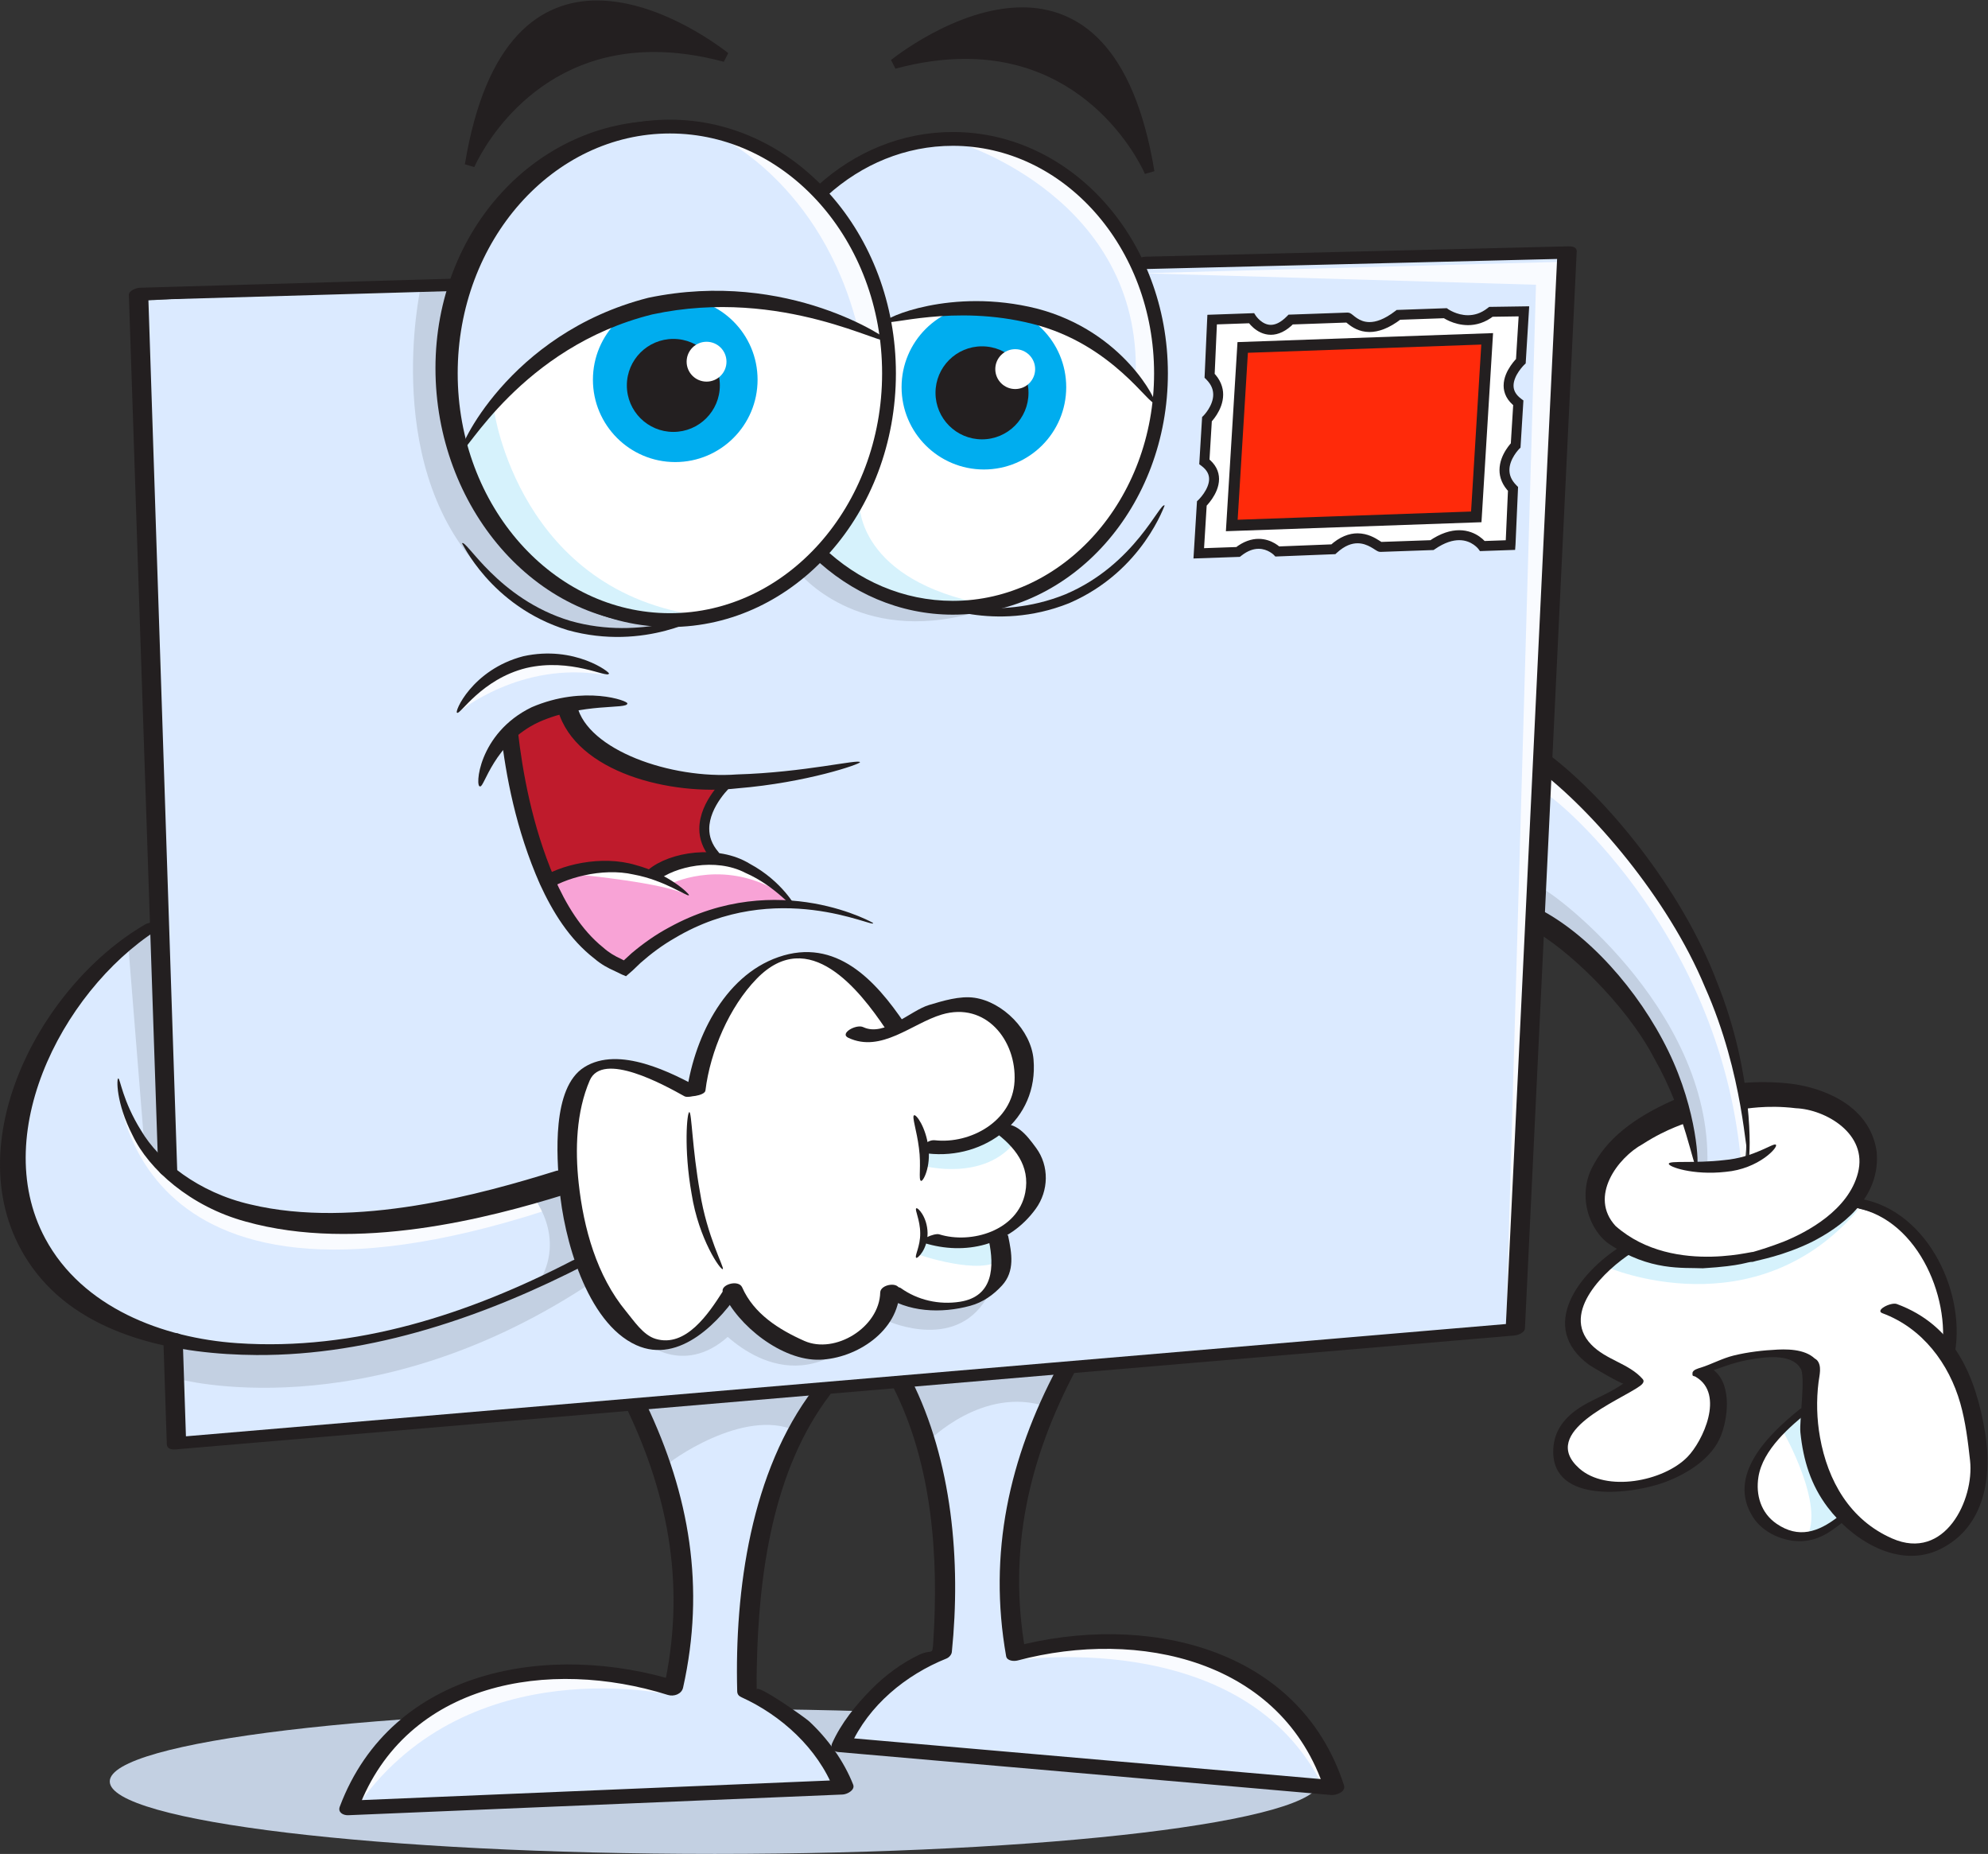 <?xml version="1.0" encoding="UTF-8" standalone="no"?>
<svg
   xmlns:dc="http://purl.org/dc/elements/1.1/"
   xmlns:cc="http://creativecommons.org/ns#"
   xmlns:rdf="http://www.w3.org/1999/02/22-rdf-syntax-ns#"
   xmlns:svg="http://www.w3.org/2000/svg"
   xmlns="http://www.w3.org/2000/svg"
   viewBox="0 0 384 358.027"
   height="358.027"
   width="384"
   xml:space="preserve"
   id="svg815"
   version="1.1"><rect x="0" y="0" width="384" height="358.027" fill="#333333" stroke="none"/><defs
     id="defs819" /><g
     id="g823"
     transform="matrix(1.333,0,0,-1.333,0,358.027)"><g
       id="g825"
       transform="scale(0.1)"><path
         d="M 1912.38,105 C 1912.38,47.012 1519.88,0 1035.71,0 551.543,0 159.047,47.012 159.047,105 c 0,57.988 392.496,105 876.663,105 484.17,0 876.67,-47.012 876.67,-105"
         style="fill:#c3d0e2;fill-opacity:1;fill-rule:nonzero;stroke:none;opacity:1"
         id="path827" /><path
         d="m 2437.39,1073.33 -63.34,-23.33 -38.33,-38.34 -26.67,-50 c 0,0 6.67,-38.332 6.67,-35 0,3.34 40,-51.66 40,-51.66 0,0 -60,-51.672 -65,-60 -5,-8.34 -18.33,-65.012 -3.33,-76.672 15,-11.668 81.66,-51.668 81.66,-51.668 l -75,-46.66 -36.66,-51.668 c 0,0 18.33,-33.344 28.33,-45 10,-11.672 68.34,-11.66 86.67,-8.332 18.33,3.332 76.66,28.332 76.66,28.332 l 35,53.328 5,46.668 -13.33,38.332 c 0,0 49.99,20 73.33,21.668 23.34,1.672 65,-8.328 65,-8.328 l 10,-11.672 -6.66,-63.328 c 0,0 -71.67,-58.34 -76.67,-78.34 -5,-20 5,-60 5,-65 0,-5 29.99,-31.672 38.33,-33.328 8.34,-1.672 33.34,-5 33.34,-5 L 2669.05,485 c 0,0 65,-40 86.67,-43.34 21.67,-3.328 76.67,21.672 76.67,21.672 l 33.33,68.328 3.33,83.34 -45,113.328 c 0,0 31.66,170 -130,206.672 l 15,50 -5,53.33 -36.66,36.67 -90,30 -53.34,-1.67 11.67,-101.67 -76.67,-5 -21.66,76.67"
         style="fill:#ffffff;fill-opacity:1;fill-rule:nonzero;stroke:none;opacity:1"
         id="path829" /><path
         d="m 242.383,986.66 -40,1263.34 463.336,26.66 1003.331,23.34 596.67,20 -70,-1566.672 -1943.337,-159.996 -10,393.328"
         style="fill:#dbeaff;fill-opacity:1;fill-rule:nonzero;stroke:none;opacity:1"
         id="path831" /><path
         d="M 229.055,1350 155.719,1296.66 62.383,1183.33 25.719,1060 29.051,950 c 0,0 19.996,-100.012 43.332,-116.672 C 95.719,816.66 212.383,760 212.383,760 c 0,0 116.664,-36.672 260,-16.672 143.336,20 350,103.344 373.336,116.672 0,0 -23.336,113.328 -30,106.66 C 809.055,960 569.055,920 569.055,920 H 375.719 L 242.383,986.66 229.055,1350"
         style="fill:#dbeaff;fill-opacity:1;fill-rule:nonzero;stroke:none;opacity:1"
         id="path833" /><path
         d="m 2239.05,1580 c 0,0 296.66,-260.01 290,-573.34 l -70,-10 c 0,0 -36.66,243.34 -233.33,346.67 l 13.33,236.67"
         style="fill:#dbeaff;fill-opacity:1;fill-rule:nonzero;stroke:none;opacity:1"
         id="path835" /><path
         d="m 665.719,2038.34 c 0,0 -36.672,164.99 0,238.32 36.668,73.34 90,151.68 120,171.68 30,20 136.668,61.66 168.336,58.32 31.664,-3.32 121.665,-23.32 121.665,-23.32 L 1184.05,2405 c 0,0 75,56.66 105,61.66 30,5 76.67,28.34 126.67,11.68 50,-16.68 158.34,-46.68 193.34,-103.34 35,-56.66 68.33,-161.66 68.33,-161.66 l -1.67,-110 c 0,0 -125,185 -393.33,116.66 l -1.67,-30 c 0,0 -80,68.34 -285.001,58.34 0,0 -180,-5 -330,-210"
         style="fill:#dbeaff;fill-opacity:1;fill-rule:nonzero;stroke:none;opacity:1"
         id="path837" /><path
         d="m 665.719,2038.34 c 0,0 28.336,-113.34 98.336,-166.68 70,-53.32 156.664,-90 225,-85 68.335,5 148.335,46.68 148.335,46.68 l 56.66,46.66 c 0,0 80,-66.67 133.33,-73.34 53.34,-6.66 178.34,16.67 208.34,40 30,23.34 98.33,101.68 98.33,101.68 l 43.34,148.32 c 0,0 -40.01,85 -181.67,130 l -90,11.68 -85,-8.34 -38.33,-10 -1.67,-30 c 0,0 -80,38.34 -125,48.34 -45,10 -169.997,16.66 -186.665,13.32 -16.672,-3.32 -120,-41.66 -170,-78.33 -50,-36.67 -133.336,-134.99 -133.336,-134.99"
         style="fill:#ffffff;fill-opacity:1;fill-rule:nonzero;stroke:none;opacity:1"
         id="path839" /><path
         d="m 715.719,2093.33 c 0,-5 38.336,-266.67 303.331,-300 0,0 -88.327,-6.67 -104.995,-1.67 -16.672,5 -158.336,76.67 -158.336,76.67 l -88.336,161.67 48.336,63.33"
         style="fill:#d6f2fc;fill-opacity:1;fill-rule:nonzero;stroke:none;opacity:1"
         id="path841" /><path
         d="m 1245.72,1953.33 c 0,0 -1.67,-108.33 183.33,-143.33 l -43.33,-5 c 0,0 -76.67,6.66 -78.34,11.66 -1.66,5 -85,40 -85,40 l -28.33,33.34 51.67,63.33"
         style="fill:#d6f2fc;fill-opacity:1;fill-rule:nonzero;stroke:none;opacity:1"
         id="path843" /><path
         d="m 665.719,1655 c 0,0 88.336,73.33 208.336,53.33 0,0 -78.336,35 -120,20 -41.668,-15 -88.336,-73.33 -88.336,-73.33"
         style="fill:#f9fbff;fill-opacity:1;fill-rule:nonzero;stroke:none;opacity:1"
         id="path845" /><path
         d="m 2240.72,1535 c 1.67,5 250.01,-191.67 281.67,-528.34 h 6.66 c 0,0 10,76.67 -15,155 -25,78.34 -110,245 -110,245 l -120,133.34 -41.67,31.66 -1.66,-36.66"
         style="fill:#f9fbff;fill-opacity:1;fill-rule:nonzero;stroke:none;opacity:1"
         id="path847" /><path
         d="m 170.715,1118.33 c 0,0 7.504,-395.83 648.332,-176.67 l -3.328,25 -113.34,-30 c 0,0 -198.336,-26.66 -200,-21.66 -1.664,5 -140,13.328 -140,13.328 l -85,35 -78.332,85.002 -28.332,70"
         style="fill:#f9fbff;fill-opacity:1;fill-rule:nonzero;stroke:none;opacity:1"
         id="path849" /><path
         d="m 944.047,735 c 0,0 68.333,-50.012 136.663,43.328 l -20,23.332 L 1022.38,760 985.715,738.328 944.047,735"
         style="fill:#c3d0e2;fill-opacity:1;fill-rule:nonzero;stroke:none;opacity:1"
         id="path851" /><path
         d="m 1032.38,771.66 c 0,0 83.33,-106.66 183.33,-45 l -51.66,5 -106.67,76.668 -25,-36.668"
         style="fill:#c3d0e2;fill-opacity:1;fill-rule:nonzero;stroke:none;opacity:1"
         id="path853" /><path
         d="m 1287.38,771.66 c 0,0 103.34,-46.672 146.67,41.668 L 1392.38,795 h -70 l -28.33,11.66 -6.67,-35"
         style="fill:#c3d0e2;fill-opacity:1;fill-rule:nonzero;stroke:none;opacity:1"
         id="path855" /><path
         d="m 2234.05,1398.33 c 3.33,5 246.67,-170 240,-400.002 l -15,-1.668 c 0,0 -21.66,88.34 -38.33,136.67 -16.67,48.33 -106.67,148.33 -106.67,148.33 l -88.33,61.67 8.33,55"
         style="fill:#c3d0e2;fill-opacity:1;fill-rule:nonzero;stroke:none;opacity:1"
         id="path857" /><path
         d="m 609.055,2266.66 c 0,0 -58.336,-266.66 98.332,-416.66 l 61.668,-53.34 83.332,-26.66 73.332,-3.34 45,15 -110,23.34 c 0,0 -135,103.34 -136.664,108.34 -1.668,5 -68.336,161.66 -68.336,161.66 l 6.668,193.34 -53.332,-1.68"
         style="fill:#c3d0e2;fill-opacity:1;fill-rule:nonzero;stroke:none;opacity:1"
         id="path859" /><path
         d="m 1157.39,1856.66 c 0,0 85,-106.66 255,-58.32 l -105.01,18.32 -113.33,63.34 -36.66,-23.34"
         style="fill:#c3d0e2;fill-opacity:1;fill-rule:nonzero;stroke:none;opacity:1"
         id="path861" /><path
         d="m 769.055,956.66 c 0,0 55,-61.66 10,-131.66 l 66.664,35 -30,106.66 -46.664,-10"
         style="fill:#c3d0e2;fill-opacity:1;fill-rule:nonzero;stroke:none;opacity:1"
         id="path863" /><path
         d="M 844.055,866.66 820.719,985 l 13.336,106.66 20,41.67 c 0,0 21.66,16.66 33.328,15 11.672,-1.67 70,-20 70,-20 l 53.337,-20 c 0,0 34.99,100 36.66,105 1.67,5 26.67,50 53.34,65 26.66,15 41.67,25 63.33,23.33 21.67,-1.66 75,-31.66 75,-31.66 l 58.33,-80 60,36.66 78.34,-3.33 41.67,-58.33 6.66,-48.34 -26.66,-63.33 c 0,0 48.33,-40 43.33,-68.33 -5,-28.34 -18.33,-53.34 -18.33,-53.34 l -33.34,-35 -3.33,-46.66 c 0,0 -11.67,-41.672 -21.67,-45 -10,-3.34 -53.33,-16.672 -53.33,-16.672 l -76.67,18.332 -23.33,-45 -63.34,-35 -43.33,5 -68.33,40 -38.34,36.668 -45,-45 c 0,0 -38.325,-28.328 -48.325,-28.328 -10,0 -70,30 -70,30 l -50,101.66"
         style="fill:#ffffff;fill-opacity:1;fill-rule:nonzero;stroke:none;opacity:1"
         id="path865" /><path
         d="m 1339.05,996.66 c 0,0 88.34,-23.332 133.34,36.67 l -23.33,18.33 -25,-21.66 -85.01,-8.34 v -25"
         style="fill:#d6f2fc;fill-opacity:1;fill-rule:nonzero;stroke:none;opacity:1"
         id="path867" /><path
         d="m 1330.72,868.328 c 0,0 91.66,-31.668 120,-6.668 l -5,25 -38.33,-6.66 -70,10 -6.67,-21.672"
         style="fill:#d6f2fc;fill-opacity:1;fill-rule:nonzero;stroke:none;opacity:1"
         id="path869" /><path
         d="m 2584.05,611.66 c 0,0 61.68,-108.328 33.34,-153.328 l 23.33,10 28.33,16.668 c 0,0 -41.66,75 -43.33,81.66 -1.67,6.672 -8.33,73.34 -8.33,73.34 l -33.34,-28.34"
         style="fill:#d6f2fc;fill-opacity:1;fill-rule:nonzero;stroke:none;opacity:1"
         id="path871" /><path
         d="m 2329.05,850 c 0,0 215,-93.328 365,85 l -75,-45 -130,-33.34 c 0,0 -94.99,0 -96.66,5 -1.67,5 -30,15 -30,15 L 2329.05,850"
         style="fill:#d6f2fc;fill-opacity:1;fill-rule:nonzero;stroke:none;opacity:1"
         id="path873" /><path
         d="m 790.719,1408.33 c 0,0 78.328,21.67 91.664,21.67 13.336,0 66.672,-11.67 66.672,-11.67 0,0 39.992,25 63.325,23.33 23.34,-1.66 71.67,-10 71.67,-10 l 46.67,-31.66 23.33,-28.34 c 0,0 -60.1,4.69 -76.77,-1.97 -16.67,-6.67 -66.87,-17.5 -66.87,-17.5 l -103.027,-70.53 -63.328,36.67 -50,68.33 -3.336,21.67"
         style="fill:#f8a3d6;fill-opacity:1;fill-rule:nonzero;stroke:none;opacity:1"
         id="path875" /><path
         d="m 842.383,1418.33 c 0,0 120.004,-11.66 151.672,-28.33 0,0 -81.672,64.99 -151.672,28.33"
         style="fill:#ffffff;fill-opacity:1;fill-rule:nonzero;stroke:none;opacity:1"
         id="path877" /><path
         d="m 970.719,1405 c 0,0 68.331,35 146.661,-5 l -16.66,18.33 -60,16.67 h -60.001 l -31.664,-16.67 21.664,-13.33"
         style="fill:#ffffff;fill-opacity:1;fill-rule:nonzero;stroke:none;opacity:1"
         id="path879" /><path
         d="m 735.719,1618.33 76.664,40 50,-61.67 85,-35 96.667,-16.66 c 0,0 -25,-36.67 -23.33,-53.34 1.66,-16.66 20,-56.66 20,-56.66 h -60.001 l -23.336,-15 c 0,0 -58.328,13.33 -81.664,13.33 -23.336,0 -58.336,-10 -58.336,-10 l -26.664,-15 c 0,0 -30,88.33 -35,93.33 -5,5 -13.336,95 -13.336,95 l -6.664,21.67"
         style="fill:#bf1b2c;fill-opacity:1;fill-rule:nonzero;stroke:none;opacity:1"
         id="path881" /><path
         d="m 925.719,646.66 50,-146.66 10,-150 -8.332,-108.34 -121.668,21.672 -105,-3.332 -95,-28.34 -58.332,-36.66 -46.668,-38.34 -45,-90 715.001,26.668 -25,46.672 c 0,0 -78.34,71.66 -80,76.66 -1.67,5 -35,21.672 -35,21.672 l 18.33,220 65,173.328 38.34,48.34 -276.671,-33.34"
         style="fill:#dbeaff;fill-opacity:1;fill-rule:nonzero;stroke:none;opacity:1"
         id="path883" /><path
         d="m 1307.38,685 c 0,0 58.35,-183.34 60.01,-238.34 1.66,-55 3.33,-156.66 3.33,-156.66 l -71.67,-38.34 -68.33,-68.328 -10,-23.332 715,-68.34 c 0,0 -20.01,46.672 -21.67,51.672 -1.66,5 -48.33,76.668 -48.33,76.668 l -96.67,56.66 -105,33.34 -95,-1.668 L 1472.39,290 c 0,0 -11.68,128.332 -8.34,160 3.34,31.66 41.67,163.332 41.67,163.332 L 1547.39,700 1307.38,685"
         style="fill:#dbeaff;fill-opacity:1;fill-rule:nonzero;stroke:none;opacity:1"
         id="path885" /><path
         d="m 964.055,561.66 c 5,6.672 113.325,85 188.325,51.672 l 38.34,58.328 -265.001,-25 38.336,-85"
         style="fill:#c3d0e2;fill-opacity:1;fill-rule:nonzero;stroke:none;opacity:1"
         id="path887" /><path
         d="m 1345.72,598.332 c 0,0 78.33,79.996 170,49.996 l 31.67,51.672 -233.34,-18.34 31.67,-83.328"
         style="fill:#c3d0e2;fill-opacity:1;fill-rule:nonzero;stroke:none;opacity:1"
         id="path889" /><path
         d="m 1467.39,280 c 0,0 325,51.66 445,-173.34 l 11.67,5 -78.34,108.34 -90,61.66 -73.33,18.34 -105,8.332 -71.67,-10 -33.33,-8.332 -5,-10"
         style="fill:#f9fbff;fill-opacity:1;fill-rule:nonzero;stroke:none;opacity:1"
         id="path891" /><path
         d="m 974.055,230 c 0,0 -291.672,68.332 -453.336,-156.672 l 31.668,75.004 c 0,0 86.668,70 91.668,70 5,0 106.664,41.668 106.664,41.668 H 872.387 L 945.719,246.66 974.055,230"
         style="fill:#f9fbff;fill-opacity:1;fill-rule:nonzero;stroke:none;opacity:1"
         id="path893" /><path
         d="m 1038.22,2490 c 0,0 152.5,-67.5 205,-280 l 37.5,-20 c 0,0 -12.5,237.5 -242.5,300"
         style="fill:#f9fbff;fill-opacity:1;fill-rule:nonzero;stroke:none;opacity:1"
         id="path895" /><path
         d="m 1393.22,2477.5 c 0,0 260,-80 252.5,-335 l 31.67,-45.84 c 0,0 53.33,343.34 -284.17,380.84"
         style="fill:#f9fbff;fill-opacity:1;fill-rule:nonzero;stroke:none;opacity:1"
         id="path897" /><path
         d="m 257.379,688.328 c 0,0 271.668,-74.996 593.336,135 l -10,31.672 -150,-66.672 -183.336,-50 -150,-10 -101.664,5 1.664,-45"
         style="fill:#c3d0e2;fill-opacity:1;fill-rule:nonzero;stroke:none;opacity:1"
         id="path899" /><path
         d="m 1655.72,2290 570,-16.66 -43.33,-1513.34 83.33,1546.66 -610,-16.66"
         style="fill:#f9fbff;fill-opacity:1;fill-rule:nonzero;stroke:none;opacity:1"
         id="path901" /><path
         d="m 185.719,1318.33 23.336,-290 33.328,-41.67 -18.328,355 -38.336,-23.33"
         style="fill:#c3d0e2;fill-opacity:1;fill-rule:nonzero;stroke:none;opacity:1"
         id="path903" /><path
         d="m 1656.67,2296.02 c 204.16,5 408.33,10 612.5,15 -4.16,2.53 -8.31,5.06 -12.46,7.59 -23.49,-488.84 -47,-977.66 -70.5,-1466.501 -1.5,-31.16 -2.99,-62.328 -4.5,-93.5 5.19,3.461 10.37,6.922 15.56,10.371 C 1704.7,727.09 1212.12,685.199 719.547,643.301 565.453,630.199 411.363,617.09 257.273,603.98 c 4.149,-2.531 8.297,-5.058 12.45,-7.589 -1.657,50.031 -3.313,100.05 -4.961,150.078 -0.442,13.312 -28.36,7.953 -28.008,-2.778 1.652,-50.031 3.309,-100.05 4.961,-150.082 0.219,-6.648 6.726,-8.078 12.445,-7.589 492.578,41.89 985.15,83.781 1477.73,125.679 154.09,13.102 308.18,26.211 462.28,39.321 5,0.429 15.24,3.941 15.55,10.371 23.5,488.829 47,977.659 70.51,1466.499 1.49,31.16 2.99,62.33 4.49,93.5 0.33,6.93 -7.19,7.72 -12.45,7.59 -204.16,-5 -408.33,-10 -612.5,-15 -14.92,-0.36 -22.16,-18.43 -3.1,-17.96"
         style="fill:#231f20;fill-opacity:1;fill-rule:nonzero;stroke:none;opacity:1"
         id="path905" /><path
         d="m 256.969,985 c -14.172,421.66 -28.082,854.72 -42.246,1276.39 -5.188,-3.46 -10.375,-6.92 -15.563,-10.37 156.633,4.53 313.258,9.07 469.883,13.61 14.906,0.43 22.18,18.52 3.113,17.97 -156.629,-4.55 -313.254,-9.08 -469.883,-13.62 -4.593,-0.13 -15.765,-4.21 -15.558,-10.37 14.168,-421.67 28.336,-843.33 42.5,-1265.001 0.449,-13.32 28.113,-19.339 27.754,-8.609"
         style="fill:#231f20;fill-opacity:1;fill-rule:nonzero;stroke:none;opacity:1"
         id="path907" /><path
         d="m 1288.22,2145 h -10 c 0,-96.31 -34.68,-183.34 -90.47,-246.15 -55.83,-62.81 -132.46,-101.34 -217.031,-101.35 -84.571,0.01 -161.203,38.54 -217.031,101.35 -55.79,62.81 -90.473,149.84 -90.469,246.15 -0.004,96.31 34.679,183.34 90.469,246.15 55.828,62.82 132.46,101.34 217.031,101.35 84.571,-0.01 161.201,-38.53 217.031,-101.35 55.79,-62.81 90.47,-149.84 90.47,-246.15 h 10 10 c -0.01,101.13 -36.39,192.85 -95.52,259.43 -59.08,66.58 -141.2,108.08 -231.981,108.07 -90.781,0.01 -172.903,-41.49 -231.985,-108.07 -59.125,-66.58 -95.511,-158.3 -95.515,-259.43 0.004,-101.13 36.39,-192.85 95.515,-259.43 59.082,-66.57 141.204,-108.08 231.985,-108.07 90.781,-0.01 172.901,41.5 231.981,108.07 59.13,66.58 95.51,158.3 95.52,259.43 h -10"
         style="fill:#231f20;fill-opacity:1;fill-rule:nonzero;stroke:none;opacity:1"
         id="path909" /><path
         d="m 1198.93,2402.73 c 50.01,45.1 113.11,71.88 181.79,71.9 80.18,-0.02 152.84,-36.54 205.8,-96.12 52.91,-59.58 85.82,-142.13 85.82,-233.51 0,-91.37 -32.91,-173.94 -85.82,-233.51 -52.96,-59.58 -125.62,-96.1 -205.8,-96.11 -71.83,0.01 -137.56,29.29 -188.58,78.21 l -13.84,-14.44 c 54.27,-52.1 125.06,-83.79 202.42,-83.77 86.39,-0.01 164.54,39.49 220.75,102.83 56.26,63.35 90.86,150.6 90.87,246.79 -0.01,96.19 -34.61,183.44 -90.87,246.79 -56.21,63.34 -134.36,102.85 -220.75,102.84 -73.96,0 -141.94,-28.97 -195.19,-77.05 l 13.4,-14.85"
         style="fill:#231f20;fill-opacity:1;fill-rule:nonzero;stroke:none;opacity:1"
         id="path911" /><path
         d="m 808.563,1656.54 c 26.148,-89.82 163.171,-123.89 260.257,-112.75 100.44,8.25 178.15,35.31 177.34,37.82 -1.07,5.05 -80.67,-14.86 -178.25,-17.7 -96.074,-7.17 -216.547,35.51 -231.711,99.55 l -27.636,-6.92"
         style="fill:#231f20;fill-opacity:1;fill-rule:nonzero;stroke:none;opacity:1"
         id="path913" /><path
         d="m 725.914,1623.57 c 6.977,-60.23 21.32,-139.14 56.559,-218.84 18.015,-39.21 42.199,-79.41 79.297,-107.97 8.871,-7.62 19.015,-13.39 29.851,-18.08 l 7.887,-3.82 1.972,-0.94 5.645,-2.36 c 8.594,7.35 9.746,8.5 9.746,8.5 l 11.16,10.7 c 15.563,13.73 32.274,26.14 49.844,36.14 147.335,87.73 290.615,13.2 287.275,21.67 6.67,-3.11 -136.96,81.3 -295.966,-6.51 -18.829,-10.08 -36.774,-22.69 -53.77,-37 l -12.426,-11.39 3.754,-0.57 -6.742,3.52 c -9.246,4.2 -17.988,9.36 -25.703,16.35 -32.242,25.77 -54.524,63.46 -71.055,101.08 -32.48,76.2 -46.129,154.43 -52.719,211.76 l -24.609,-2.24"
         style="fill:#231f20;fill-opacity:1;fill-rule:nonzero;stroke:none;opacity:1"
         id="path915" /><path
         d="m 909.055,1666.67 c -0.067,-8.84 -63.711,1.72 -128.309,-26.92 -65.387,-30.48 -79.183,-95.62 -85.031,-93.09 -7.59,-3.1 -3.52,76.68 74.719,114.61 76.226,32.72 140.601,9 138.621,5.4"
         style="fill:#231f20;fill-opacity:1;fill-rule:nonzero;stroke:none;opacity:1"
         id="path917" /><path
         d="m 791.547,1395.28 c 25.226,18.22 80.898,34.09 126.476,23.67 46.059,-8.51 78.469,-33.07 80.305,-29.96 1.395,1.16 -28.285,30.61 -77.277,43.69 -48.922,14.72 -110.481,0.8 -141.164,-21.3 l 11.66,-16.1"
         style="fill:#231f20;fill-opacity:1;fill-rule:nonzero;stroke:none;opacity:1"
         id="path919" /><path
         d="m 952.438,1409.7 c 24.675,20.55 84.302,34.3 127.812,11.55 44.33,-19.37 69.96,-54.05 72.92,-50.83 1.22,0.33 -19.79,38.89 -66.6,64.01 -46.57,28.71 -116.379,17.23 -146.945,-8.5 l 12.813,-16.23"
         style="fill:#231f20;fill-opacity:1;fill-rule:nonzero;stroke:none;opacity:1"
         id="path921" /><path
         d="m 1050.92,1558.7 c -0.26,-0.24 -9.39,-8.41 -18.66,-21.54 -9.22,-13.12 -18.84,-31.3 -18.91,-52.01 -0.04,-14.13 4.81,-29.3 16.93,-43.2 2.6,-3 7.15,-3.33 10.15,-0.72 3.01,2.6 3.33,7.14 0.73,10.15 -9.98,11.59 -13.35,22.78 -13.41,33.77 -0.05,16.01 7.9,31.92 16.27,43.71 4.15,5.89 8.34,10.73 11.46,14.06 1.56,1.67 2.85,2.96 3.74,3.82 l 1,0.96 0.3,0.26 c 2.96,2.66 3.22,7.21 0.56,10.17 -2.65,2.96 -7.2,3.22 -10.16,0.57"
         style="fill:#231f20;fill-opacity:1;fill-rule:nonzero;stroke:none;opacity:1"
         id="path923" /><path
         d="M 210.996,1346.97 C 51.332,1254.82 -75.129,1006.77 52.012,842.621 125.313,747.98 259.285,723.461 371.719,722.781 c 167.312,-1.019 333.179,56.418 480.043,132.489 22.668,11.742 -13.371,8.968 -22.09,4.46 C 679.629,782.012 514.512,728.289 343.785,739.98 235.566,747.391 119.371,791.5 65.594,891.461 -18.945,1048.63 99.059,1264.76 240.438,1346.36 c 16.207,9.36 -22.719,4.49 -29.442,0.61"
         style="fill:#231f20;fill-opacity:1;fill-rule:nonzero;stroke:none;opacity:1"
         id="path925" /><path
         d="M 816.797,954.828 C 709.547,921.641 517.52,870.82 356.02,916.109 276,937.762 215.504,991.93 192.324,1040.66 c -24.886,48.3 -23.203,83.31 -20.996,82.83 2.711,0.82 6.133,-32.49 33.246,-75.69 25.715,-43.68 82.86,-89.53 158.117,-106.8 151.887,-36.52 337.875,15.719 443.161,48.57 16.351,4.989 26.293,-30.058 10.945,-34.742"
         style="fill:#231f20;fill-opacity:1;fill-rule:nonzero;stroke:none;opacity:1"
         id="path927" /><path
         d="m 908.473,644.602 c 62.207,-130.411 85.132,-262.032 53.125,-405.551 7.355,3.539 14.715,7.078 22.07,10.621 -186.34,58.508 -415.734,19.609 -491.305,-181.191 -3.14,-8.34 4.961,-12.699 12.227,-12.399 238.887,10 477.777,20 716.66,30 5.99,0.258 18.19,6.297 15.04,14.316 -13.5,34.332 -37,66.852 -63.89,91.782 -5.9,5.48 -76.15,55.09 -75.91,45.832 -0.29,11.429 -0.07,22.898 0.17,34.328 2.82,132.941 23.13,284.019 105.78,392.43 10.83,14.199 -15.4,19.339 -23.44,8.789 -90.87,-119.188 -114.57,-291.289 -110.74,-437.84 0.12,-4.457 2.17,-6.899 6.17,-8.719 57.64,-26.23 110.4,-73.941 134.04,-134.059 5.02,4.769 10.03,9.539 15.04,14.321 C 984.625,97.262 745.73,87.262 506.848,77.262 c 4.074,-4.141 8.148,-8.273 12.222,-12.402 69.641,185.032 277.02,219.379 448.7,165.469 8.625,-2.707 19.941,1.082 22.07,10.621 32.36,145.102 9.461,279 -53.547,411.11 -6,12.57 -33.543,4.55 -27.82,-7.457"
         style="fill:#231f20;fill-opacity:1;fill-rule:nonzero;stroke:none;opacity:1"
         id="path929" /><path
         d="m 680.719,2446.66 c 0,0 96.664,230.01 370.001,156.68 0,0 -303.337,246.66 -370.001,-156.68"
         style="fill:#231f20;fill-opacity:1;fill-rule:nonzero;stroke:none;opacity:1"
         id="path931" /><path
         d="m 680.719,2446.66 6.636,-2.78 0.168,0.38 c 1.954,4.49 21.055,46.38 62.61,86.8 41.625,40.44 105.234,79.47 197.644,79.51 30.442,0 64.043,-4.25 101.073,-14.19 l 6.41,12.54 c -0.24,0.19 -23.5,19.1 -58.752,38.09 -35.27,18.95 -82.539,38.14 -131.317,38.19 -39.832,0.08 -80.867,-13.23 -114.988,-49.92 -34.148,-36.65 -61.441,-95.88 -76.59,-187.44 l 13.742,-3.96 -6.636,2.78 7.101,-1.17 c 14.84,89.87 41.477,146.31 72.91,179.97 31.465,33.62 67.676,45.26 104.461,45.34 44.93,0.05 90.422,-18.1 124.493,-36.48 17.036,-9.16 31.216,-18.36 41.116,-25.23 4.94,-3.44 8.82,-6.3 11.44,-8.29 1.31,-0.99 2.31,-1.77 2.97,-2.28 l 0.97,-0.77 4.54,5.59 1.86,6.95 c -38.14,10.23 -73.017,14.68 -104.803,14.68 -99.765,0.04 -168.566,-43.93 -211.824,-87.68 -43.332,-43.78 -61.637,-87.31 -61.871,-87.84 l 6.637,-2.79 7.101,-1.17 -7.101,1.17"
         style="fill:#231f20;fill-opacity:1;fill-rule:nonzero;stroke:none;opacity:1"
         id="path933" /><path
         d="m 1757.42,2220.45 -5.14,-75.2 c 0,0 24.88,-30.41 -1.39,-64.55 l -6.95,-58.79 c 0,0 30.35,-23 -1.48,-65.54 l -6.65,-68.93 55.71,-1.91 c 0,0 37.32,20.62 56.97,1.98 l 81.78,-0.1 c 0,0 33.11,32.27 68.14,4.64 l 71.88,1.13 c 0,0 45.39,36.8 74.92,1.76 l 41.87,-0.17 5.51,81.22 c 0,0 -25.65,33.53 4.3,63.17 l 2.36,64.41 c 0,0 -32.12,26.27 6.92,57.78 l 5.11,75.21 -49.94,-0.85 c 0,0 -28.65,-25.74 -69.9,-1.38 l -62.97,-2.24 c 0,0 -36.56,-38.91 -78.16,-5.4 l -78.87,-1.28 c 0,0 -27.52,-38.03 -56.91,-0.98 l -57.11,-3.98"
         style="fill:#ffffff;fill-opacity:1;fill-rule:nonzero;stroke:none;opacity:1"
         id="path935" /><path
         d="m 1802.56,2180.43 345.98,13.4 -9.09,-251.65 -353.92,-12.42 17.03,250.67"
         style="fill:#ff2a0a;fill-opacity:1;fill-rule:nonzero;stroke:none;opacity:1"
         id="path937" /><path
         d="m 2139.19,1937.07 -0.28,7.99 -345.48,-12.16 14.84,241.88 338.2,11.9 -15.26,-249.13 7.98,-0.48 -0.28,7.99 0.28,-7.99 7.99,-0.49 16.34,266.71 -370.33,-13.03 -16.81,-273.97 370.35,13.03 0.45,7.26 -7.99,0.49"
         style="fill:#231f20;fill-opacity:1;fill-rule:nonzero;stroke:none;opacity:1"
         id="path939" /><path
         d="m 1756.48,2222.88 0.25,-7.2 57.02,2 -0.26,7.2 -6.08,-3.86 c 0.25,-0.37 3.23,-5.08 8.86,-9.98 5.59,-4.86 14.15,-10.15 25.26,-10.18 10.53,-0.04 22.26,5 33.91,17.07 l -5.15,5.02 0.25,-7.2 c 0.01,0 78.34,2.74 82.43,2.89 l 0.11,0.01 0.13,0.01 0.14,0.01 -0.61,6.94 v -6.97 l 0.61,0.03 -0.61,6.94 v -6.97 5.77 l -2.4,-5.28 c 0.33,-0.13 0.99,-0.46 2.4,-0.49 v 5.77 l -2.4,-5.28 1.38,3.06 -1.68,-2.91 0.3,-0.15 1.38,3.06 -1.68,-2.91 0.2,0.34 -0.22,-0.33 0.02,-0.01 0.2,0.34 -0.22,-0.33 c 0.27,-0.15 1.7,-1.33 3.5,-2.77 5.47,-4.39 15.85,-11.66 30.97,-11.63 12.79,-0.01 28.22,5.13 46.34,19.16 l -4.41,5.7 0.25,-7.2 67.91,2.39 -0.26,7.2 -4.21,-5.85 c 0.64,-0.37 15.63,-11.35 37.06,-11.46 11.57,-0.03 25,3.49 37.76,13.67 l -4.49,5.64 0.11,-7.2 40.04,0.6 -3.97,-64.44 7.18,-0.45 -4.95,5.23 c -0.23,-0.24 -5,-4.74 -9.88,-11.92 -4.83,-7.18 -10.07,-17.11 -10.13,-28.76 -0.01,-5.22 1.16,-10.76 3.94,-16.04 2.76,-5.3 7.09,-10.26 13.05,-14.67 l 4.28,5.78 -7.19,0.44 -3.8,-61.69 7.18,-0.45 -5.05,5.14 c -0.26,-0.26 -4.66,-4.61 -9.17,-11.76 -4.46,-7.13 -9.18,-17.19 -9.22,-29.05 -0.07,-10.51 4.1,-22.2 14.53,-32.44 l 5.07,5.11 -7.2,0.32 -3.55,-79.91 -0.08,-1.23 7.17,-0.52 -0.25,7.19 -40.66,-1.42 0.25,-7.2 5.83,4.23 c -0.33,0.45 -3.65,4.97 -10.2,9.54 -6.51,4.57 -16.43,9.18 -29.28,9.17 -12.34,0.01 -27.02,-4.26 -43.52,-15.65 l 4.08,-5.92 -0.25,7.19 c -0.04,0 -17.65,-0.62 -35.8,-1.26 -18.15,-0.64 -36.82,-1.3 -38.82,-1.36 l 0.24,-7.2 v 7.2 h -0.02 v -5.41 l 1.91,5.09 c -0.23,0.07 -0.7,0.3 -1.91,0.32 v -5.41 l 1.91,5.09 -0.76,-2.01 0.92,1.95 -0.16,0.06 -0.76,-2.01 0.92,1.95 c -0.06,-0.01 -1.66,0.98 -3.6,2.24 -5.99,3.83 -17.02,10.61 -31.7,10.63 -11.99,0.05 -25.92,-4.79 -39.94,-17.78 l 4.87,-5.29 -0.28,7.19 -81.07,-3.2 0.28,-7.2 5.21,4.98 c -0.34,0.34 -3.42,3.53 -8.93,6.77 -5.5,3.22 -13.54,6.51 -23.47,6.52 -10.2,0.03 -22.13,-3.62 -34.26,-13.32 l 4.48,-5.63 -0.26,7.19 -49.03,-1.72 3.96,64.27 -7.19,0.44 4.95,-5.23 c 0.24,0.23 4.99,4.74 9.88,11.92 4.83,7.18 10.05,17.11 10.12,28.75 0.01,5.23 -1.15,10.77 -3.94,16.06 -2.76,5.28 -7.08,10.25 -13.02,14.66 l -4.3,-5.78 7.19,-0.44 3.75,61.71 -7.19,0.43 5.05,-5.14 c 0.25,0.27 4.67,4.61 9.18,11.75 4.47,7.15 9.21,17.2 9.25,29.08 0.06,10.5 -4.12,22.2 -14.55,32.43 l -5.07,-5.12 7.19,-0.32 3.59,80.04 0.06,1.3 -7.2,0.33 0.25,-7.2 -0.25,7.2 -7.2,0.32 -0.06,-1.31 -3.72,-83.23 2.27,-2.24 c 8,-8.02 10.21,-15.25 10.28,-22.2 0.04,-7.83 -3.37,-15.63 -7.03,-21.4 -1.81,-2.88 -3.64,-5.24 -5,-6.84 l -1.6,-1.8 -0.4,-0.43 -0.09,-0.09 0.36,-0.36 -0.36,0.37 v -0.01 l 0.36,-0.36 -0.36,0.37 -1.97,-1.94 -4.15,-68.35 3.12,-2.33 c 4.51,-3.35 7.22,-6.66 8.87,-9.79 1.64,-3.15 2.28,-6.19 2.28,-9.37 0.07,-6.98 -3.58,-14.78 -7.62,-20.66 -2,-2.94 -4.03,-5.39 -5.53,-7.07 l -1.78,-1.93 -0.46,-0.45 -0.1,-0.11 -2.06,-1.95 -5.11,-82.93 67.26,2.36 1.86,1.48 c 10.09,7.97 18.43,10.16 25.3,10.19 6.68,0 12.24,-2.23 16.18,-4.55 1.97,-1.14 3.5,-2.3 4.51,-3.13 l 1.08,-0.95 0.22,-0.22 0.25,0.26 -0.25,-0.25 v -0.01 l 0.25,0.26 -0.25,-0.25 2.24,-2.35 86.96,3.44 1.95,1.79 c 12.09,11.04 21.98,13.92 30.19,13.97 7.41,0.01 13.84,-2.56 18.95,-5.36 2.56,-1.4 4.72,-2.83 6.6,-4.04 0.95,-0.6 1.81,-1.15 2.79,-1.69 l 1.73,-0.8 c 0.71,-0.25 1.6,-0.58 3.16,-0.6 h 0.02 0.13 0.12 c 4.06,0.14 74.63,2.63 74.64,2.63 l 2.1,0.08 1.73,1.19 c 14.68,10.1 26.33,13.09 35.35,13.1 9.37,-0.01 16.28,-3.27 21.03,-6.57 2.37,-1.65 4.15,-3.3 5.3,-4.5 l 1.24,-1.38 0.25,-0.32 v 0 l 2.26,-3.09 50.94,1.78 0.57,7.77 0.01,0.08 3.7,83.33 -2.27,2.24 c -7.97,8.02 -10.19,15.25 -10.26,22.22 -0.04,7.83 3.36,15.62 7.01,21.39 1.82,2.88 3.65,5.24 5,6.84 l 1.59,1.81 0.41,0.42 0.08,0.09 -0.33,0.33 0.33,-0.33 v 0 l -0.33,0.33 0.33,-0.33 1.97,1.93 4.21,68.35 -3.13,2.32 c -4.51,3.36 -7.23,6.66 -8.88,9.8 -1.63,3.13 -2.27,6.18 -2.28,9.35 -0.07,6.99 3.59,14.79 7.63,20.67 2.01,2.93 4.03,5.39 5.53,7.07 l 1.79,1.92 0.46,0.46 0.1,0.1 2.07,1.96 5.1,82.78 -58.03,-0.86 -1.93,-1.53 c -10.26,-8.11 -19.99,-10.5 -28.79,-10.54 -8.1,-0.01 -15.4,2.2 -20.62,4.47 -2.62,1.12 -4.7,2.25 -6.09,3.06 l -1.55,0.96 -0.34,0.23 -0.06,0.05 -1.32,-1.87 1.34,1.85 -0.02,0.02 -1.32,-1.87 1.34,1.85 -2,1.45 -72.68,-2.57 -1.83,-1.41 c -16.46,-12.71 -28.68,-16.15 -37.53,-16.16 -7.94,0.02 -13.69,2.74 -18.17,5.68 -2.23,1.48 -4.06,2.99 -5.69,4.31 -0.83,0.67 -1.58,1.29 -2.54,1.94 l -1.8,1.02 c -0.77,0.34 -1.82,0.78 -3.55,0.8 l -0.62,-0.02 -0.04,-0.01 0.61,-6.85 -0.48,6.86 -0.13,-0.01 0.61,-6.85 -0.48,6.86 0.5,-7.18 -0.26,7.2 c -2.02,-0.08 -22.63,-0.81 -42.73,-1.51 -20.1,-0.71 -39.65,-1.39 -39.69,-1.39 l -2.89,-0.1 -2.01,-2.08 c -9.97,-10.16 -17.68,-12.66 -23.6,-12.7 -6.26,-0.03 -11.72,3.1 -15.81,6.64 -2.01,1.76 -3.63,3.55 -4.69,4.87 l -1.17,1.55 -0.26,0.37 -0.04,0.07 -1.96,-1.27 1.98,1.24 -0.02,0.03 -1.96,-1.27 1.98,1.24 -2.22,3.49 -67.78,-2.38 -0.3,-6.64 7.2,-0.32"
         style="fill:#231f20;fill-opacity:1;fill-rule:nonzero;stroke:none;opacity:1"
         id="path941" /><path
         d="m 882.387,1710 c -1.852,-7.17 -54.977,23.26 -119.875,8.07 -65.086,-16.12 -96.282,-68.76 -100.125,-64.74 -4.836,-0.17 21.383,62.44 95.933,81.83 74.868,16.46 126.922,-24.3 124.067,-25.16"
         style="fill:#231f20;fill-opacity:1;fill-rule:nonzero;stroke:none;opacity:1"
         id="path943" /><path
         d="m 1022.22,1106 c 6.98,56.79 34.59,121.17 74.33,162 75.78,77.84 149.21,-17.09 186.37,-72.07 4.41,-6.52 29.65,4.74 27.82,7.45 -41.92,62.03 -99.32,124.84 -182.78,95.91 -80.25,-27.83 -123.77,-121.12 -133.565,-200.75 -0.34,-2.8 26.835,-0.59 27.825,7.46"
         style="fill:#231f20;fill-opacity:1;fill-rule:nonzero;stroke:none;opacity:1"
         id="path945" /><path
         d="m 1229.28,1182.36 c 47.71,-22.39 92.1,20.79 135.37,33.7 63.78,19.05 108.61,-37.59 105.46,-96.82 -3.06,-57.92 -64.22,-91.06 -115.55,-85.31 -13,1.45 -28.72,-17.12 -9.91,-19.22 82.28,-9.2 160.54,48.61 152.99,136.35 -3.66,42.56 -44.61,83.3 -85.47,89.3 -21.29,3.13 -45.92,-4.49 -66.03,-10.49 -26.9,-8.03 -64.5,-46.48 -95.26,-32.04 -10.23,4.8 -34.95,-9.2 -21.6,-15.47"
         style="fill:#231f20;fill-opacity:1;fill-rule:nonzero;stroke:none;opacity:1"
         id="path947" /><path
         d="m 1447.41,1046.67 2.46,0.52 c -5.17,0.71 -10.32,1.42 -15.48,2.13 l 0.52,-2.44 c 1.13,-5.38 12.39,-2.79 15.48,-2.13 1.62,0.35 3.25,0.7 4.88,1.05 -4.86,0.23 -9.72,0.46 -14.57,0.7 29.53,-21.79 52.48,-49.578 44.94,-88.422 -10.72,-55.199 -78.3,-74.898 -124.56,-60.469 -7.52,2.34 -32.65,-9.16 -22.44,-12.347 59.91,-18.684 123.65,-3.731 162.16,49.289 18.99,26.148 19.78,62.129 0.64,88.199 -14.13,19.22 -29.21,39.06 -54.2,33.71 5.17,-0.71 10.32,-1.42 15.48,-2.13 l -0.52,2.44 c -1.14,5.39 -12.39,2.78 -15.48,2.13 l -2.46,-0.52 c -16.83,-3.54 -13.37,-15.18 3.15,-11.71"
         style="fill:#231f20;fill-opacity:1;fill-rule:nonzero;stroke:none;opacity:1"
         id="path949" /><path
         d="m 1047.62,813.371 c 21.02,-47.75 85.62,-99.23 140.49,-97.383 52.41,1.762 114.14,41.172 115.52,99.832 0.33,14.16 -27.84,9.692 -28.13,-2.332 -1.19,-50.789 -65.6,-89.949 -110.01,-70.226 -36.9,16.379 -73.19,39.258 -90.05,77.558 -5.26,11.95 -32.79,3.84 -27.82,-7.449"
         style="fill:#231f20;fill-opacity:1;fill-rule:nonzero;stroke:none;opacity:1"
         id="path951" /><path
         d="m 1278.9,810.449 c 36.19,-25.98 85.04,-27.801 127.04,-16.347 18.22,4.957 33.54,15.718 46.09,29.488 18.87,20.738 14.05,46.808 8.81,71.84 -1.23,5.922 -29.2,-0.809 -27.81,-7.45 7.61,-36.39 6.97,-80.39 -42.06,-88.031 -30.26,-4.711 -61.33,2.34 -85.85,19.949 -6.31,4.532 -30.15,-6.628 -26.22,-9.449"
         style="fill:#231f20;fill-opacity:1;fill-rule:nonzero;stroke:none;opacity:1"
         id="path953" /><path
         d="m 1334.56,975.09 c -3.98,1.519 0.61,22.07 -2.95,47.49 -3.19,25.47 -10.55,45.73 -7.11,47.5 3.14,1.93 17.06,-17.35 20.71,-45.77 3.95,-28.798 -7.67,-50.869 -10.65,-49.22"
         style="fill:#231f20;fill-opacity:1;fill-rule:nonzero;stroke:none;opacity:1"
         id="path955" /><path
         d="m 1327.66,863.691 c -2.96,2.071 6.1,16.438 5.79,35.649 -0.1,19.289 -8.4,34.289 -5.74,35.941 1.89,1.981 15.99,-12.261 16.41,-35.769 0.09,-23.864 -15.1,-37.703 -16.46,-35.821"
         style="fill:#231f20;fill-opacity:1;fill-rule:nonzero;stroke:none;opacity:1"
         id="path957" /><path
         d="m 1017.96,1107.34 c -44.733,24.92 -121.175,63.93 -171.374,32.39 -47.371,-29.76 -39.684,-129.66 -35.867,-175.378 5.851,-70.243 38.789,-194.512 111.25,-227.231 63.172,-28.543 122.591,35.418 152.491,81.891 2.42,3.758 -22.98,2.308 -27.49,-4.692 -19.78,-30.75 -52.904,-81.429 -97.068,-68.09 -17.972,5.418 -31.371,26.192 -42.613,39.758 -42.672,51.524 -61.648,120.59 -68.754,185.821 -5.297,48.611 -3.601,103.191 15.973,148.681 18.601,43.22 108.504,-6.79 137.293,-22.83 7.242,-4.03 30.299,7.37 26.159,9.68"
         style="fill:#231f20;fill-opacity:1;fill-rule:nonzero;stroke:none;opacity:1"
         id="path959" /><path
         d="m 1047.41,847.309 c -2.87,-2.61 -34.94,43.312 -45.27,109.14 -11.577,64.971 -6.597,118.511 -3.277,118.251 3.487,-0.04 4.137,-52.73 15.447,-116.04 10.07,-63.941 35.67,-109.601 33.1,-111.351"
         style="fill:#231f20;fill-opacity:1;fill-rule:nonzero;stroke:none;opacity:1"
         id="path961" /><path
         d="m 2446.16,1060.23 c 0.52,-0.74 -29.22,-8.2 -65.61,-31.74 -36.3,-19.65 -78.75,-76.279 -39.45,-118.818 86.47,-76.063 220.1,-29.281 195.8,-38.992 -12.55,-2.121 9.82,1.73 47.46,16.269 35.26,14.262 94.2,46.153 107.92,99.692 14.64,56.879 -47.16,91.949 -89.93,93.689 -44.04,5.4 -74.95,-1.71 -74.8,-0.7 l -4.39,37.4 c 0.06,-0.9 28.21,3.83 71.57,-1.14 38.99,-4.78 113.55,-26.61 124.57,-97.55 7.01,-70.621 -55.31,-112.008 -93.73,-131.68 -42.33,-20.601 -76.76,-25.988 -85.66,-28.871 -9.24,0.133 -12.93,-5.699 -72.41,-9.348 -28.86,1.34 -76.21,-4.41 -135.1,34.75 -29.35,19.731 -48.77,72.289 -22.42,116.618 23.6,43.301 69.45,73.201 123.23,95.801 l 12.95,-35.38"
         style="fill:#231f20;fill-opacity:1;fill-rule:nonzero;stroke:none;opacity:1"
         id="path963" /><path
         d="m 2573.22,1027.5 c 4.63,-2.74 -24.37,-35.211 -72.88,-39.359 -46.94,-5.282 -83.35,7.507 -82.12,11.859 0.91,4.8 37.04,0.19 80.04,5.15 43.73,3.74 71.58,25.53 74.96,22.35"
         style="fill:#231f20;fill-opacity:1;fill-rule:nonzero;stroke:none;opacity:1"
         id="path965" /><path
         d="m 2347.38,879.449 c -58.89,-37.621 -119.83,-115.777 -44.5,-171.058 3.26,-2.391 47.54,-28.301 49.5,-26.879 -16.57,-12.024 -36.68,-19.801 -54.61,-29.75 -26.51,-14.703 -46.16,-35.383 -47.04,-66.66 -2.24,-80.082 117.35,-63.461 162.87,-46.133 31.75,12.101 67.46,34.07 80.36,67.511 10.94,28.348 15.94,78.969 -15.31,97.719 -8.02,4.821 -32.23,-6.59 -20.86,-13.398 41.36,-24.821 9.95,-92.75 -12.69,-115.789 -34.81,-35.41 -117.49,-51.473 -156.74,-16.442 -59.48,53.102 58.61,98.02 88.2,119.481 2.85,2.07 7.12,6.07 3.88,9.777 -19.91,22.871 -52.96,27.453 -74.84,50.281 -45.07,47.039 22.26,109.313 58.46,132.442 15.11,9.648 -7.64,14.679 -16.68,8.898"
         style="fill:#231f20;fill-opacity:1;fill-rule:nonzero;stroke:none;opacity:1"
         id="path967" /><path
         d="m 2478.93,701.039 v 2.5 c -4,-2.687 -8,-5.379 -12,-8.07 22.86,7.152 42.64,16.191 67.07,20.441 20.62,3.59 60.78,10.231 74.75,-11.949 4.38,-6.949 28.95,3.078 26.43,7.078 -11.84,18.789 -38.44,20.59 -58.84,19.652 -21.32,-0.98 -43.61,-3.57 -64.33,-8.66 -16.53,-4.07 -31.95,-12.64 -47.5,-17.5 -3.49,-1.09 -12.01,-3.179 -12.01,-8.07 v -2.5 c 0,-5.012 26.43,-0.992 26.43,7.078"
         style="fill:#231f20;fill-opacity:1;fill-rule:nonzero;stroke:none;opacity:1"
         id="path969" /><path
         d="m 2608.48,704.68 c 8.8,-10.051 -1.41,-76.418 0.4,-94.121 4.14,-40.25 15.05,-75.868 39.35,-108.118 36.82,-48.89 104.3,-90.402 164.01,-60.5 64.35,32.219 74.73,105.778 64.19,169.098 -13.52,81.289 -44.54,154.883 -127.77,185.633 -8.51,3.137 -32.41,-9.082 -20.88,-13.344 58.08,-21.457 96.55,-73.117 112.84,-130.566 7.6,-26.762 11.06,-55.391 14.12,-82.973 6.22,-56.18 -36.32,-146.379 -112.92,-112.777 -61.41,26.937 -93.29,83.707 -104.52,146.449 -4.71,26.277 -5.47,53.629 -2.13,80.09 1.27,10.039 5.18,23.32 -2.22,31.769 -6.46,7.379 -31.74,-2.308 -24.47,-10.64"
         style="fill:#231f20;fill-opacity:1;fill-rule:nonzero;stroke:none;opacity:1"
         id="path971" /><path
         d="m 2680.99,937.219 c 94.46,-10.867 146.35,-128.707 132.48,-211.86 -1.51,-9.078 18.16,-6.211 19.49,1.782 15.28,91.578 -44.13,211.519 -145.02,223.14 -8.82,1.008 -20.01,-11.551 -6.95,-13.062"
         style="fill:#231f20;fill-opacity:1;fill-rule:nonzero;stroke:none;opacity:1"
         id="path973" /><path
         d="m 2608.2,644.48 c -45.26,-36.289 -107.52,-96.41 -67.38,-157.511 14.47,-22.039 44.33,-34.981 70.08,-33.809 28.44,1.289 45.87,17.02 67.34,33.61 8.13,6.281 -11.23,4.41 -15.04,1.46 -28.65,-22.14 -57.04,-31.55 -88.67,-10.011 -22.97,15.64 -30.62,42.031 -26.44,68.07 6.35,39.531 45.74,73.152 75.15,96.731 8.04,6.449 -11.26,4.492 -15.04,1.46"
         style="fill:#231f20;fill-opacity:1;fill-rule:nonzero;stroke:none;opacity:1"
         id="path975" /><path
         d="m 2228.29,1571.35 c 77.23,-57.78 188.58,-186.21 242.17,-315.3 57.22,-128.51 58.41,-246.92 63.59,-246.11 2.14,-0.93 8.03,119.36 -46.12,253.43 -51.3,135.02 -160.81,267.46 -244.78,330.28 l -14.86,-22.3"
         style="fill:#231f20;fill-opacity:1;fill-rule:nonzero;stroke:none;opacity:1"
         id="path977" /><path
         d="m 2220.03,1339.06 c 47.63,-25.11 135.17,-106.17 177.11,-186.54 46,-80.84 56.16,-158.848 61.57,-157.79 3.41,-0.261 1.62,80.64 -41.24,168.51 -43.29,88.83 -117.96,171.83 -191.07,207.7 l -6.37,-31.88"
         style="fill:#231f20;fill-opacity:1;fill-rule:nonzero;stroke:none;opacity:1"
         id="path979" /><path
         d="m 1089.85,2135.75 c 0,-61.51 -49.87,-111.38 -111.377,-111.38 -61.516,0 -111.379,49.87 -111.379,111.38 0,61.51 49.863,111.38 111.379,111.38 61.507,0 111.377,-49.87 111.377,-111.38"
         style="fill:#00adef;fill-opacity:1;fill-rule:nonzero;stroke:none;opacity:1"
         id="path981" /><path
         d="m 1089.85,2135.75 h -7.92 c -0.01,-28.59 -11.57,-54.41 -30.3,-73.15 -18.75,-18.74 -44.57,-30.3 -73.157,-30.31 -28.594,0.01 -54.41,11.57 -73.157,30.31 -18.734,18.74 -30.296,44.56 -30.3,73.15 0.004,28.59 11.566,54.41 30.3,73.15 18.747,18.74 44.563,30.3 73.157,30.3 28.587,0 54.407,-11.56 73.157,-30.3 18.73,-18.74 30.29,-44.56 30.3,-73.15 h 7.92 7.92 c -0.01,65.89 -53.42,119.29 -119.297,119.29 -65.891,0 -119.293,-53.4 -119.297,-119.29 0.004,-65.88 53.402,-119.3 119.297,-119.3 65.887,0 119.287,53.41 119.297,119.3 h -7.92"
         style="fill:#00adef;fill-opacity:1;fill-rule:nonzero;stroke:none;opacity:1"
         id="path983" /><path
         d="m 1032.09,2127.5 c 0,-31.14 -25.23,-56.37 -56.371,-56.37 -31.133,0 -56.379,25.23 -56.379,56.37 0,31.14 25.246,56.37 56.379,56.37 31.141,0 56.371,-25.23 56.371,-56.37"
         style="fill:#231f20;fill-opacity:1;fill-rule:nonzero;stroke:none;opacity:1"
         id="path985" /><path
         d="m 1032.09,2127.5 h -11 c 0,-12.57 -5.05,-23.84 -13.28,-32.09 -8.247,-8.22 -19.525,-13.28 -32.091,-13.28 -12.567,0 -23.84,5.06 -32.086,13.28 -8.235,8.25 -13.285,19.52 -13.289,32.09 0.004,12.56 5.062,23.84 13.289,32.09 8.246,8.22 19.519,13.28 32.086,13.28 12.566,0 23.844,-5.06 32.091,-13.28 8.23,-8.25 13.28,-19.53 13.28,-32.09 h 11 11.01 c -0.01,37.22 -30.16,67.37 -67.381,67.38 -37.211,-0.02 -67.367,-30.16 -67.379,-67.38 0.012,-37.22 30.168,-67.36 67.379,-67.37 37.211,0.01 67.371,30.15 67.381,67.37 h -11.01"
         style="fill:#231f20;fill-opacity:1;fill-rule:nonzero;stroke:none;opacity:1"
         id="path987" /><path
         d="m 1052.72,2161.87 c 0,-15.95 -12.93,-28.87 -28.88,-28.87 -15.94,0 -28.875,12.92 -28.875,28.87 0,15.95 12.935,28.88 28.875,28.88 15.95,0 28.88,-12.93 28.88,-28.88"
         style="fill:#ffffff;fill-opacity:1;fill-rule:nonzero;stroke:none;opacity:1"
         id="path989" /><path
         d="m 1285.72,2193.34 c -1.36,-12.79 -150.69,77.91 -340.532,37.02 -190.352,-47.31 -271.731,-205.52 -276.141,-197.02 -8,-3.5 66.168,169.06 270.383,221.12 204.06,42.58 351.46,-62.6 346.29,-61.12"
         style="fill:#231f20;fill-opacity:1;fill-rule:nonzero;stroke:none;opacity:1"
         id="path991" /><path
         d="m 1537.09,2125 c 0,-61.52 -49.86,-111.38 -111.37,-111.38 -61.51,0 -111.37,49.86 -111.37,111.38 0,61.5 49.86,111.38 111.37,111.38 61.51,0 111.37,-49.88 111.37,-111.38"
         style="fill:#00adef;fill-opacity:1;fill-rule:nonzero;stroke:none;opacity:1"
         id="path993" /><path
         d="m 1537.09,2125 h -7.92 c 0,-28.59 -11.56,-54.41 -30.3,-73.15 -18.75,-18.74 -44.56,-30.3 -73.15,-30.31 -28.6,0.01 -54.41,11.57 -73.15,30.31 -18.73,18.74 -30.29,44.56 -30.3,73.15 0.01,28.59 11.57,54.4 30.3,73.15 18.74,18.74 44.55,30.3 73.15,30.31 28.59,-0.01 54.4,-11.57 73.15,-30.31 18.74,-18.75 30.3,-44.56 30.3,-73.15 h 7.92 7.92 c -0.01,65.88 -53.4,119.29 -119.29,119.3 -65.89,-0.01 -119.28,-53.42 -119.29,-119.3 0.01,-65.89 53.4,-119.29 119.29,-119.3 65.89,0.01 119.28,53.41 119.29,119.3 h -7.92"
         style="fill:#00adef;fill-opacity:1;fill-rule:nonzero;stroke:none;opacity:1"
         id="path995" /><path
         d="m 1479.35,2116.75 c 0,-31.14 -25.24,-56.38 -56.38,-56.38 -31.13,0 -56.37,25.24 -56.37,56.38 0,31.13 25.24,56.38 56.37,56.38 31.14,0 56.38,-25.25 56.38,-56.38"
         style="fill:#231f20;fill-opacity:1;fill-rule:nonzero;stroke:none;opacity:1"
         id="path997" /><path
         d="m 1479.35,2116.75 h -11 c -0.01,-12.57 -5.06,-23.84 -13.3,-32.09 -8.24,-8.23 -19.52,-13.28 -32.08,-13.29 -12.55,0.01 -23.83,5.06 -32.09,13.29 -8.22,8.25 -13.28,19.52 -13.29,32.09 0.01,12.56 5.07,23.84 13.29,32.08 8.26,8.23 19.54,13.29 32.09,13.3 12.56,-0.01 23.84,-5.07 32.08,-13.3 8.24,-8.24 13.29,-19.52 13.3,-32.08 h 11 11 c 0,37.21 -30.16,67.37 -67.38,67.38 -37.21,-0.01 -67.36,-30.17 -67.37,-67.38 0.01,-37.21 30.16,-67.37 67.37,-67.38 37.22,0.01 67.38,30.17 67.38,67.38 h -11"
         style="fill:#231f20;fill-opacity:1;fill-rule:nonzero;stroke:none;opacity:1"
         id="path999" /><path
         d="m 1499.98,2151.13 c 0,-15.95 -12.94,-28.88 -28.88,-28.88 -15.95,0 -28.88,12.93 -28.88,28.88 0,15.94 12.93,28.87 28.88,28.87 15.94,0 28.88,-12.93 28.88,-28.87"
         style="fill:#ffffff;fill-opacity:1;fill-rule:nonzero;stroke:none;opacity:1"
         id="path1001" /><path
         d="m 1673.22,2102.5 c -6.44,-6.94 -60.33,84.86 -176.81,114.1 -114.85,29.25 -212.32,-3.78 -213.19,3.4 -3.82,4.39 94.7,49.94 219.09,18.87 127.27,-32.94 176,-137.94 170.91,-136.37"
         style="fill:#231f20;fill-opacity:1;fill-rule:nonzero;stroke:none;opacity:1"
         id="path1003" /><path
         d="m 1665.72,2436.66 c 0,0 -96.66,230.01 -370,156.68 0,0 303.34,246.66 370,-156.68"
         style="fill:#231f20;fill-opacity:1;fill-rule:nonzero;stroke:none;opacity:1"
         id="path1005" /><path
         d="m 1665.72,2436.66 6.64,2.79 c -0.25,0.53 -18.55,44.06 -61.88,87.84 -43.25,43.75 -112.06,87.72 -211.82,87.68 -31.79,0 -66.67,-4.45 -104.81,-14.68 l 1.87,-6.95 4.54,-5.59 0.96,0.77 c 4.97,3.91 28.81,22.12 62.06,39.24 33.23,17.15 75.85,33.08 117.97,33.04 36.77,-0.08 72.98,-11.72 104.45,-45.34 31.44,-33.66 58.07,-90.1 72.92,-179.97 l 7.1,1.17 6.64,2.79 -6.64,-2.79 7.1,1.18 c -15.15,91.56 -42.43,150.79 -76.58,187.44 -34.13,36.69 -75.16,50 -114.99,49.92 -48.78,-0.05 -96.05,-19.24 -131.32,-38.19 -35.26,-18.99 -58.52,-37.9 -58.75,-38.09 l 6.4,-12.54 c 37.03,9.94 70.64,14.19 101.08,14.19 95.39,-0.04 160.1,-41.62 201.6,-83.42 20.69,-20.9 35.47,-41.84 45.03,-57.5 4.77,-7.83 8.25,-14.34 10.53,-18.86 1.13,-2.26 1.96,-4.02 2.5,-5.2 l 0.59,-1.33 0.17,-0.38 13.74,3.96 -7.1,-1.18"
         style="fill:#231f20;fill-opacity:1;fill-rule:nonzero;stroke:none;opacity:1"
         id="path1007" /><path
         d="m 1532.36,705.129 c -70.12,-131.848 -100.72,-269.309 -74.42,-418.668 1.23,-6.992 11.38,-7.59 16.58,-6.223 175.28,46.5 383.53,1.172 445.14,-188.109 6.21,4.742 12.42,9.473 18.63,14.203 -238.2,20.758 -476.38,41.508 -714.58,62.258 2.88,-4.09 5.76,-8.18 8.64,-12.27 26.32,59 80.3,103.141 139.07,126.739 3.73,1.5 7.43,5.429 7.85,9.55 13.33,131.039 0.57,276.813 -59.18,395.301 -5.84,11.559 -32.2,0.981 -25.41,-12.488 56.44,-111.922 65.64,-245.063 57.68,-368.434 -1.37,-21.238 -1.23,-9.398 -20.59,-18.539 -25.18,-11.89 -49.2,-29.898 -68.73,-49.578 -22.72,-22.91 -44.13,-49.199 -57.4,-78.941 -2.77,-6.219 2.49,-11.739 8.64,-12.27 238.19,-20.769 476.38,-41.519 714.57,-62.269 6.98,-0.609 21.86,4.281 18.63,14.199 -65.99,202.719 -290.87,250.262 -478.3,200.551 5.53,-2.071 11.06,-4.141 16.58,-6.219 -25.69,145.848 4.97,279.098 73.32,407.609 7.54,14.188 -20.72,14.899 -26.72,3.598"
         style="fill:#231f20;fill-opacity:1;fill-rule:nonzero;stroke:none;opacity:1"
         id="path1009" /><path
         d="m 1019.47,1793.75 c 2.66,1.43 -84.095,-52.22 -197.036,-20.74 -112.59,34.75 -153.805,129.26 -152.965,125.74 5.66,7.13 51.551,-80.65 156.933,-112.36 105.469,-30.1 192.468,15.45 193.068,7.36"
         style="fill:#231f20;fill-opacity:1;fill-rule:nonzero;stroke:none;opacity:1"
         id="path1011" /><path
         d="m 1351.08,1811.36 c -0.28,8.1 91.12,-27.8 192.73,13.51 101.34,42.88 137.5,135.1 143.9,128.63 0.46,3.59 -30.33,-94.82 -138.51,-141.5 -108.89,-43.49 -200.93,0.49 -198.12,-0.64"
         style="fill:#231f20;fill-opacity:1;fill-rule:nonzero;stroke:none;opacity:1"
         id="path1013" /><path
         d="m 955.719,1795.95 c -85.344,0.01 -162.746,40.43 -219.071,105.35 -56.293,64.91 -91.238,154.21 -91.226,251.2 0,96.95 35.5,183.01 92.336,244.79 56.867,61.78 134.922,99.25 220.461,99.26 v 14.4 c -89.817,0.01 -171.758,-39.43 -231.055,-103.91 -59.328,-64.48 -96.148,-154.05 -96.148,-254.54 0.007,-100.45 36.136,-193.02 94.754,-260.64 58.589,-67.59 139.937,-110.32 229.949,-110.31 v 14.4 0"
         style="fill:#231f20;fill-opacity:1;fill-rule:nonzero;stroke:none;opacity:1"
         id="path1015" /></g></g></svg>